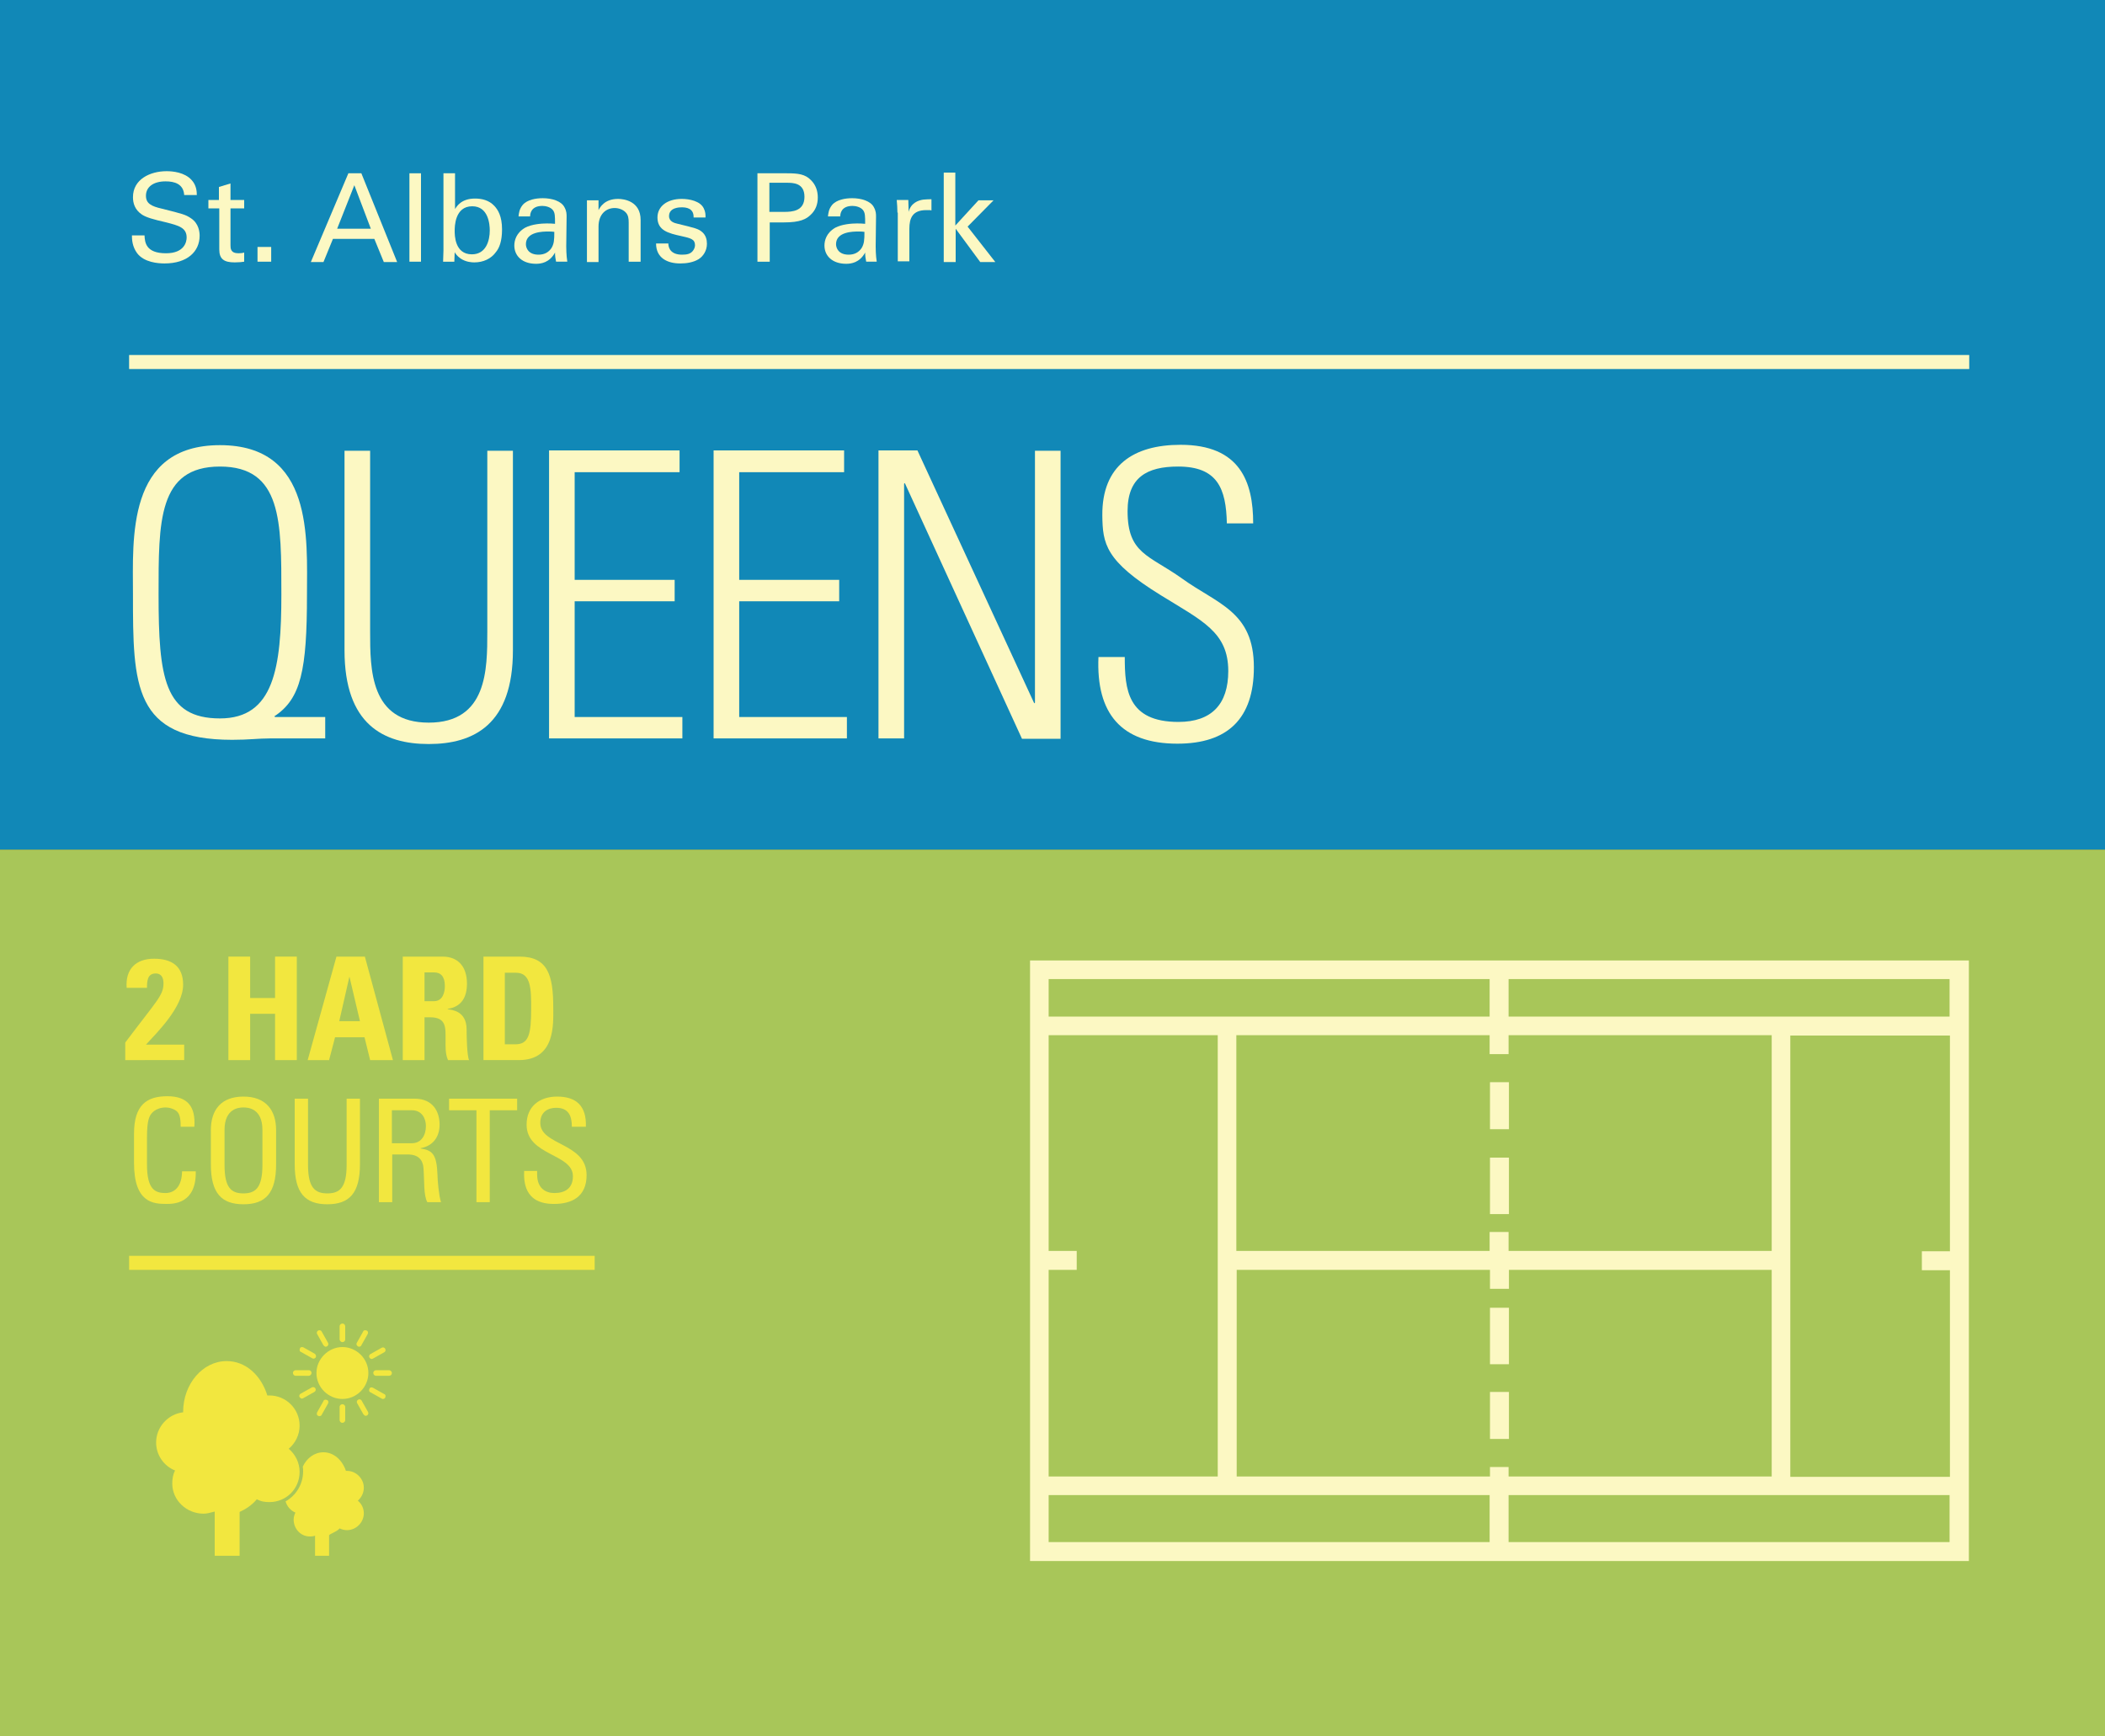 <?xml version="1.0" encoding="utf-8"?>
<!-- Generator: Adobe Illustrator 17.1.0, SVG Export Plug-In . SVG Version: 6.00 Build 0)  -->
<!DOCTYPE svg PUBLIC "-//W3C//DTD SVG 1.1//EN" "http://www.w3.org/Graphics/SVG/1.1/DTD/svg11.dtd">
<svg version="1.1" xmlns="http://www.w3.org/2000/svg" xmlns:xlink="http://www.w3.org/1999/xlink" x="0px" y="0px"
	 viewBox="0 0 600 495" enable-background="new 0 0 600 495" xml:space="preserve">
<rect x="0" y="0" width="600" height="495" fill="#333333" stroke="none"/>
<g id="Layer_1">
	<rect x="-26" y="-52" fill="#1188B7" width="664" height="294.2"/>
	<rect x="-22" y="242.2" fill="#A8C659" width="685" height="261.7"/>
</g>
<g id="Layer_2">
	<g>
		<path fill="#FCF8C3" d="M293.6,273.8V445h131.1h5.4h131.1V273.8H430h-5.4H293.6z M430,300.5v-5.4H505v61.5H430v-5.4h-5.4v5.4
			h-72.2v-61.5h72.2v5.4H430z M555.8,362.1v58.9h-45.5V295.2h45.5v61.5h-8v5.4H555.8z M424.7,418.2v2.7h-72.2v-58.9h72.2v5.4h5.4
			v-5.4H505v58.9H430v-2.7H424.7z M347.1,420.9h-48.2v-58.9h8v-5.4h-8v-61.5h48.2V420.9z M298.9,439.6v-13.4h125.7v14.8h5.4v-14.8
			h125.7v13.4H298.9z M555.8,289.8H430v-13.4h-5.4v13.4H298.9v-10.7h256.8V289.8z"/>
		<rect x="424.7" y="396.8" fill="#FCF8C3" width="5.4" height="13.4"/>
		<rect x="424.7" y="372.8" fill="#FCF8C3" width="5.4" height="16.1"/>
		<rect x="424.7" y="330" fill="#FCF8C3" width="5.4" height="16.1"/>
		<rect x="424.7" y="308.5" fill="#FCF8C3" width="5.4" height="13.4"/>
	</g>
</g>
<g id="Layer_3">
	<g>
		<path fill="#F2E73F" d="M68.3,443.5V431c1.6-0.7,3.5-1.9,4.9-3.6c1.1,0.6,2.2,0.8,3.6,0.8c4.8,0,8.6-3.8,8.6-8.6
			c0-2.6-1.2-5-3.1-6.6c1.9-1.6,3.1-4,3.1-6.6c0-4.8-3.9-8.6-8.6-8.6c-0.2,0-0.3,0-0.6,0C74.4,392,70,388,64.6,388
			c-6.8,0-12.4,6.5-12.4,14.5v0.1c-4.3,0.5-7.7,4.2-7.7,8.6c0,3.6,2.2,6.7,5.4,8c-0.6,1.1-0.8,2.4-0.8,3.7c0,4.8,4.1,8.6,8.9,8.6
			c1,0,1.6-0.2,3.2-0.6v12.6H68.3z"/>
		<path fill="#F2E73F" d="M92.2,383.5c0.2,0.2,0.4,0.4,0.6,0.4c0.2,0,0.2,0,0.4-0.1c0.4-0.2,0.5-0.7,0.3-1l-1.8-3.2
			c-0.2-0.4-0.7-0.5-1-0.3c-0.4,0.2-0.5,0.7-0.3,1L92.2,383.5z"/>
		<path fill="#F2E73F" d="M88.8,391.4c0-0.4-0.3-0.8-0.8-0.8h-3.7c-0.4,0-0.8,0.3-0.8,0.8c0,0.4,0.3,0.8,0.8,0.8H88
			C88.4,392.2,88.8,391.8,88.8,391.4z"/>
		<path fill="#F2E73F" d="M89.7,385.9l-3.2-1.8c-0.4-0.2-0.9-0.1-1,0.3c-0.2,0.4-0.1,0.9,0.3,1l3.2,1.8c0.2,0.1,0.2,0.1,0.4,0.1
			c0.2,0,0.6-0.2,0.6-0.4C90.2,386.6,90,386.1,89.7,385.9z"/>
		<path fill="#F2E73F" d="M88.9,395.5l-3.2,1.8c-0.4,0.2-0.5,0.7-0.3,1c0.2,0.2,0.4,0.4,0.6,0.4c0.2,0,0.2,0,0.4-0.1l3.2-1.8
			c0.4-0.2,0.5-0.7,0.3-1C89.8,395.5,89.3,395.3,88.9,395.5z"/>
		<path fill="#F2E73F" d="M105.9,387.4c0.2,0,0.2,0,0.4-0.1l3.2-1.8c0.4-0.2,0.5-0.7,0.3-1c-0.2-0.4-0.7-0.5-1-0.3l-3.2,1.8
			c-0.4,0.2-0.5,0.7-0.3,1C105.4,387.2,105.7,387.4,105.9,387.4z"/>
		<path fill="#F2E73F" d="M97.6,382.6c0.4,0,0.8-0.3,0.8-0.8v-3.7c0-0.4-0.3-0.8-0.8-0.8c-0.4,0-0.8,0.3-0.8,0.8v3.7
			C96.8,382.2,97.2,382.6,97.6,382.6z"/>
		<path fill="#F2E73F" d="M102,383.8c0.2,0.1,0.2,0.1,0.4,0.1c0.2,0,0.6-0.2,0.6-0.4l1.8-3.2c0.2-0.4,0.1-0.9-0.3-1
			c-0.4-0.2-0.9-0.1-1,0.3l-1.8,3.2C101.5,383.1,101.6,383.5,102,383.8z"/>
		<path fill="#F2E73F" d="M110.9,390.6h-3.7c-0.4,0-0.8,0.3-0.8,0.8c0,0.4,0.3,0.8,0.8,0.8h3.7c0.4,0,0.8-0.3,0.8-0.8
			C111.7,391,111.3,390.6,110.9,390.6z"/>
		<path fill="#F2E73F" d="M97.6,398.8c4.1,0,7.4-3.4,7.4-7.4c0-4.1-3.4-7.4-7.4-7.4s-7.4,3.4-7.4,7.4
			C90.2,395.5,93.6,398.8,97.6,398.8z"/>
		<path fill="#F2E73F" d="M109.5,397.4l-3.2-1.8c-0.4-0.2-0.9-0.1-1,0.3c-0.2,0.4-0.1,0.9,0.3,1l3.2,1.8c0.2,0.1,0.2,0.1,0.4,0.1
			c0.2,0,0.6-0.2,0.6-0.4C110,398,109.9,397.5,109.5,397.4z"/>
		<path fill="#F2E73F" d="M93.2,399.1c-0.4-0.2-0.9-0.1-1,0.3l-1.8,3.2c-0.2,0.4-0.1,0.9,0.3,1c0.2,0.1,0.2,0.1,0.4,0.1
			c0.2,0,0.6-0.2,0.6-0.4l1.8-3.2C93.7,399.7,93.6,399.2,93.2,399.1z"/>
		<path fill="#F2E73F" d="M103.1,399.3c-0.2-0.4-0.7-0.5-1-0.3c-0.4,0.2-0.5,0.7-0.3,1l1.8,3.2c0.2,0.2,0.4,0.4,0.6,0.4
			c0.2,0,0.2,0,0.4-0.1c0.4-0.2,0.5-0.7,0.3-1L103.1,399.3z"/>
		<path fill="#F2E73F" d="M97.6,400.3c-0.4,0-0.8,0.3-0.8,0.8v3.7c0,0.4,0.3,0.8,0.8,0.8c0.4,0,0.8-0.3,0.8-0.8v-3.7
			C98.4,400.6,98,400.3,97.6,400.3z"/>
		<g>
			<path fill="#F2E73F" d="M102,427.8c1-0.9,1.7-2.2,1.7-3.7c0-2.6-2.2-4.8-4.8-4.8c-0.1,0-0.2,0-0.3,0c-1-3-3.4-5.3-6.4-5.3
				c-2.6,0-4.8,1.7-5.9,4.1c0.1,0.4,0.1,0.9,0.1,1.3c0,3.7-2,6.9-5,8.6c0.4,1.4,1.4,2.6,2.8,3.2c-0.3,0.6-0.5,1.3-0.5,2
				c0,2.6,2,4.8,4.6,4.8c0.6,0,1.5-0.1,1.5-0.3v5.8h4v-5.8c0-0.4,2.2-1,3-2c0.6,0.3,1.4,0.5,2.1,0.5c2.6,0,4.8-2.2,4.8-4.8
				C103.7,430,103.1,428.7,102,427.8z"/>
		</g>
	</g>
	<g>
		<path fill="#FCF8C3" d="M41.2,67.2c0.1,1.8,0.3,5,6.1,5c5.3,0,5.9-3.3,5.9-4.5c0-2.8-2.3-3.4-5.8-4.3c-3.9-0.9-5.6-1.4-6.9-2.2
			c-2.1-1.4-2.6-3.3-2.6-5c0-5.1,4.9-7.4,9.6-7.4c1.7,0,5.1,0.3,7.1,2.5c1.4,1.5,1.5,3.3,1.5,4.3h-3.6c-0.2-3.2-2.8-3.9-5.3-3.9
			c-3.5,0-5.6,1.6-5.6,4.1c0,2.2,1.5,3,4.6,3.7c6,1.5,6.7,1.7,8.2,2.7c2.3,1.5,2.5,4,2.5,5c0,4.5-3.5,7.9-10,7.9
			c-1.9,0-5.8-0.3-7.8-2.9c-1.4-1.9-1.5-3.9-1.5-5.1H41.2z"/>
		<path fill="#FCF8C3" d="M59.3,57h3.1v-3.7l3.3-1V57h3.9v2.4h-3.9v10.5c0,0.9,0,2.3,2.3,2.3c0.7,0,1.3-0.1,1.6-0.2v2.6
			c-0.6,0.1-1.5,0.2-2.7,0.2c-3,0-4.4-0.9-4.4-3.7V59.4h-3.1V57z"/>
		<path fill="#FCF8C3" d="M73.4,70.4h3.9v4.2h-3.9V70.4z"/>
		<path fill="#FCF8C3" d="M99.3,49.4h3.7l10.2,25.3h-3.8l-2.7-6.6H94.9l-2.7,6.6h-3.6L99.3,49.4z M96.1,65.2h9.6L101,52.8L96.1,65.2
			z"/>
		<path fill="#FCF8C3" d="M116.7,49.4h3.3v25.2h-3.3V49.4z"/>
		<path fill="#FCF8C3" d="M129.7,59.6c0.5-0.8,1.8-3,5.7-3c1.8,0,4,0.4,5.6,2.2c0.9,1,2.1,2.8,2.1,6.6c0,3.4-0.8,5.3-1.7,6.4
			c-1.4,2-3.7,3-6.2,3c-0.8,0-2.4-0.1-3.9-1.1c-1-0.7-1.4-1.3-1.7-1.8l-0.1,2.7h-3.2l0.1-3.2V49.4h3.3V59.6z M134.6,58.8
			c-5,0-5,5.9-5,7c0,1.2,0,6.7,4.9,6.7c4.1,0,5.1-4,5.1-6.8C139.6,63.9,139.2,58.8,134.6,58.8z"/>
		<path fill="#FCF8C3" d="M158.5,74.6c-0.2-0.9-0.3-1.7-0.3-2.6c-1.6,2.9-4,3.2-5.4,3.2c-4,0-6.2-2.3-6.2-5.2c0-1.4,0.5-3.6,3.1-5.1
			c1.9-1,4.7-1.2,6.1-1.2c0.8,0,1.4,0,2.4,0.1c0-2.2,0-3.1-0.6-3.9c-0.7-0.9-2.1-1.2-3-1.2c-3.3,0-3.5,2.3-3.5,3h-3.3
			c0.1-0.9,0.2-2.1,1.2-3.3c1.3-1.5,3.8-1.9,5.7-1.9c2.6,0,5.3,0.8,6.2,2.6c0.6,1.1,0.6,1.9,0.6,2.7l-0.1,8.4c0,0.3,0,2.6,0.3,4.4
			H158.5z M156.2,66c-1.3,0-6.3,0-6.3,3.6c0,1.1,0.7,3,3.6,3c1.7,0,2.9-0.7,3.7-1.9c0.7-1.2,0.8-2.2,0.8-4.6
			C157.5,66,157,66,156.2,66z"/>
		<path fill="#FCF8C3" d="M167.3,59.1l0-2h3.3l0,2.8c0.4-0.7,1.6-3.2,5.6-3.2c1.6,0,6.4,0.6,6.4,6v11.9h-3.4V63.5
			c0-1.2-0.1-2.2-0.9-3c-0.8-0.8-2-1.2-3.1-1.2c-2.4,0-4.6,1.7-4.6,5.3v10.1h-3.3V59.1z"/>
		<path fill="#FCF8C3" d="M190.5,69.4c0,1.3,0.7,3.2,3.9,3.2c1.4,0,2.4-0.2,3.1-1.1c0.4-0.5,0.6-1.1,0.6-1.6c0-1.7-1.2-2-3.9-2.6
			c-3.7-0.8-6.8-1.6-6.8-5.3c0-3.2,2.8-5.3,6.9-5.3c2.2,0,5.3,0.6,6.3,2.7c0.5,1,0.5,1.8,0.5,2.6h-3.4c0.1-2.7-2.2-2.9-3.4-2.9
			c-0.5,0-3.6,0-3.6,2.5c0,1.6,1.6,2,2.5,2.2c4.9,1.2,5.9,1.4,7,2.4c1,0.9,1.3,2.1,1.3,3.3c0,2-1.1,3.6-2.4,4.4
			c-1.5,0.9-3.4,1.2-5.2,1.2c-3.6,0-6.9-1.5-6.9-5.7H190.5z"/>
		<path fill="#FCF8C3" d="M215.8,49.4h8.5c3.1,0,5.2,0.2,6.9,2c1.3,1.3,1.9,3,1.9,4.9c0,1.9-0.6,3.6-2,4.9c-1.3,1.3-3.1,2.2-7.6,2.2
			h-4.1v11.2h-3.5V49.4z M219.3,60.4h4.2c2.3,0,5.8-0.2,5.8-4.3c0-4-3.3-4-5.1-4h-4.9V60.4z"/>
		<path fill="#FCF8C3" d="M246.9,74.6c-0.2-0.9-0.3-1.7-0.3-2.6c-1.6,2.9-4,3.2-5.4,3.2c-4,0-6.2-2.3-6.2-5.2c0-1.4,0.5-3.6,3.1-5.1
			c1.9-1,4.7-1.2,6.1-1.2c0.8,0,1.4,0,2.4,0.1c0-2.2,0-3.1-0.6-3.9c-0.7-0.9-2.1-1.2-3-1.2c-3.3,0-3.5,2.3-3.5,3H236
			c0.1-0.9,0.2-2.1,1.2-3.3c1.3-1.5,3.8-1.9,5.7-1.9c2.6,0,5.3,0.8,6.2,2.6c0.6,1.1,0.6,1.9,0.6,2.7l-0.1,8.4c0,0.3,0,2.6,0.3,4.4
			H246.9z M244.6,66c-1.3,0-6.3,0-6.3,3.6c0,1.1,0.7,3,3.6,3c1.7,0,2.9-0.7,3.7-1.9c0.7-1.2,0.8-2.2,0.8-4.6
			C245.9,66,245.4,66,244.6,66z"/>
		<path fill="#FCF8C3" d="M255.8,60.6c0-1.2-0.1-2.4-0.2-3.6h3.3l0.1,3.4c0.6-2.5,2.7-3.3,4.2-3.5c1-0.1,1.7-0.1,2.3-0.1v3.2
			c-0.2-0.1-0.4-0.1-0.6-0.1c-0.2,0-0.6,0-0.9,0c-3.9,0-4.8,2.3-4.8,5.3v9.3h-3.3V60.6z"/>
		<path fill="#FCF8C3" d="M269,49.2h3.3v15.1l6.6-7.2h4.3l-7.4,7.5l7.9,10.1h-4.3l-7-9.5v9.5H269V49.2z"/>
	</g>
</g>
<g id="Layer_4">
	<g>
		<path fill="#F2E73F" d="M35.7,302.2v-5c9-12,10.9-13.4,10.9-16.9c0-1.4-0.5-2.8-2.2-2.8c-2.4,0-2.5,2.2-2.5,4.1h-5.8
			c-0.4-5.3,2.6-8.3,7.8-8.3c4.9,0,8.3,2,8.3,7.4c0,6.4-7.5,13.7-10.6,17.1h10.9v4.4H35.7z"/>
		<path fill="#F2E73F" d="M78.4,284.5v-11.8h6.2v29.5h-6.2V289h-7.1v13.2h-6.2v-29.5h6.2v11.8H78.4z"/>
		<path fill="#F2E73F" d="M87.7,302.2l8.2-29.5h8.1l8,29.5h-6.5l-1.6-6.5h-8.4l-1.7,6.5H87.7z M99.6,278.4L99.6,278.4l-2.9,12.7h5.9
			L99.6,278.4z"/>
		<path fill="#F2E73F" d="M121,302.2h-6.2v-29.5h11.4c4.2,0,6.9,2.7,6.9,7.7c0,3.8-1.5,6.6-5.5,7.2v0.1c1.3,0.2,5.4,0.5,5.4,5.8
			c0,1.9,0.1,7.4,0.7,8.7h-6c-0.8-1.8-0.7-3.8-0.7-5.7c0-3.5,0.3-6.5-4.4-6.5H121V302.2z M121,285.4h2.7c2.5,0,3.1-2.5,3.1-4.3
			c0-2.8-1.2-3.9-3.1-3.9H121V285.4z"/>
		<path fill="#F2E73F" d="M137.8,272.7h10.3c8.1,0,9.6,5.4,9.6,14.6c0,4.5,0.7,14.9-9.8,14.9h-10.1V272.7z M143.9,297.7h3
			c3.8,0,4.5-2.8,4.5-10.2c0-5.4,0-10.2-4.3-10.2h-3.2V297.7z"/>
		<path fill="#F2E73F" d="M51.5,321.3c0-1.7-0.1-3.4-0.9-4.3s-2.5-1.3-3.3-1.3c-3.1,0-4.3,1.9-4.5,2.3c-0.1,0.3-0.9,1.1-0.9,6.1v7.9
			c0,7.2,2.4,8.1,5.3,8.1c1.1,0,4.6-0.4,4.7-6.2h3.9c0.2,9.3-6.4,9.3-8.3,9.3c-3.7,0-9.3-0.2-9.3-11.7v-8.3c0-8.3,3.7-10.7,9.5-10.7
			c5.8,0,8.1,3,7.7,8.7H51.5z"/>
		<path fill="#F2E73F" d="M60.1,331.9v-9.7c0-5.9,3-9.6,9.3-9.6c6.3,0,9.3,3.8,9.3,9.6v9.7c0,8.2-3,11.4-9.3,11.4
			C63.1,343.3,60.1,340.1,60.1,331.9z M74.8,332.1v-10c0-6.2-4.2-6.4-5.4-6.4s-5.4,0.2-5.4,6.4v10c0,6.5,1.9,8.1,5.4,8.1
			S74.8,338.5,74.8,332.1z"/>
		<path fill="#F2E73F" d="M84,313.2h3.8v18.9c0,6.5,2,8.1,5.5,8.1s5.5-1.6,5.5-8.1v-18.9h3.8v18.7c0,8.2-3,11.4-9.3,11.4
			c-6.3,0-9.3-3.2-9.3-11.4V313.2z"/>
		<path fill="#F2E73F" d="M111.8,329.1v13.6H108v-29.5h10.2c5.2,0,7.1,3.7,7.1,7.4c0,3.5-1.9,6.1-5.4,6.7v0.1
			c3.4,0.5,4.6,1.7,4.8,7.6c0,1.3,0.4,5.9,1,7.7h-3.9c-1.1-2-0.8-5.9-1.1-9.8c-0.3-3.6-3.2-3.8-4.5-3.8H111.8z M111.8,325.9h5.6
			c2.7,0,4-2.3,4-4.9c0-2.1-1.1-4.5-4-4.5h-5.7V325.9z"/>
		<path fill="#F2E73F" d="M147.4,313.2v3.3h-7.8v26.2h-3.8v-26.2h-7.8v-3.3H147.4z"/>
		<path fill="#F2E73F" d="M153.1,333.9v0.9c0,4,2.5,5.3,4.9,5.3c3,0,5.3-1.3,5.3-4.8c0-6.5-13.2-5.8-13.2-14.7c0-5.2,3.7-8,8.7-8
			c5.4,0,8.4,2.6,8.2,8.6H163c0-3.2-1-5.4-4.5-5.4c-2.2,0-4.5,1.1-4.5,4.3c0,6.5,13.2,5.6,13.2,14.9c0,6.2-4.3,8.2-9.2,8.2
			c-8.7,0.1-8.7-6.6-8.6-9.4H153.1z"/>
	</g>
	<g>
		<path fill="#FCF8C3" d="M62.7,126.9c26.7,0,24.8,26.7,24.8,42.6c0,21.5-1.7,29.7-9.3,34.7l0.2,0.2h14.3v6.1H77
			c-1.7,0-3.3,0.1-4.9,0.2c-1.7,0.1-3.5,0.2-5.9,0.2c-28.2,0-28.3-15.5-28.3-41.5C37.9,153.6,36,126.9,62.7,126.9z M80.2,169.5
			c0-20.7,0.2-36.5-17.5-36.5s-17.5,15.8-17.5,36.5c0,23.6,1.6,35.3,17.5,35.3C78.1,204.8,80.2,190.3,80.2,169.5z"/>
		<path fill="#FCF8C3" d="M105.5,180.1c0,10.7,0,25.9,16.7,25.9s16.7-15.2,16.7-25.9v-51.6h7.3v56.9c0,21.1-11.1,26.7-24,26.7
			s-24-5.6-24-26.7v-56.9h7.3V180.1z"/>
		<path fill="#FCF8C3" d="M193.7,128.5v6.1h-29.9v30.7h28.5v6.1h-28.5v33h30.7v6.1h-38v-82.1H193.7z"/>
		<path fill="#FCF8C3" d="M240.6,128.5v6.1h-29.9v30.7h28.5v6.1h-28.5v33h30.7v6.1h-38v-82.1H240.6z"/>
		<path fill="#FCF8C3" d="M250.4,210.5v-82.1h11.1l33.3,72.1l0.2-0.2v-71.8h7.3v82.1h-11l-33.4-72.9l-0.2,0.2v72.6H250.4z"/>
		<path fill="#FCF8C3" d="M349.7,149.3c-0.2-10.1-2.7-16.3-13.9-16.3c-8.9,0-14.4,3.1-14.4,12.7c0,12.2,6.1,12.5,15.5,19.2
			c10.1,7.3,20.5,9.4,20.5,25.3c0,14.7-7.5,21.8-21.8,21.8c-16,0-23.2-8.6-22.5-24.7h7.5c0,9.1,0.7,18.5,15.3,18.5
			c9.5,0,14.2-5.1,14.2-14.5c0-11.1-7.4-14.3-19.2-21.6c-15.9-9.8-16.6-14.7-16.7-22.8c-0.1-14.2,8.9-20.1,22.3-20.1
			c17,0,20.7,10.6,20.7,22.4H349.7z"/>
	</g>
	<line fill="none" stroke="#FCF8C3" stroke-width="4" stroke-miterlimit="10" x1="36.8" y1="103.2" x2="561.3" y2="103.2"/>
	<line fill="none" stroke="#F2E73F" stroke-width="4" stroke-miterlimit="10" x1="36.8" y1="360" x2="169.5" y2="360"/>
</g>
</svg>
